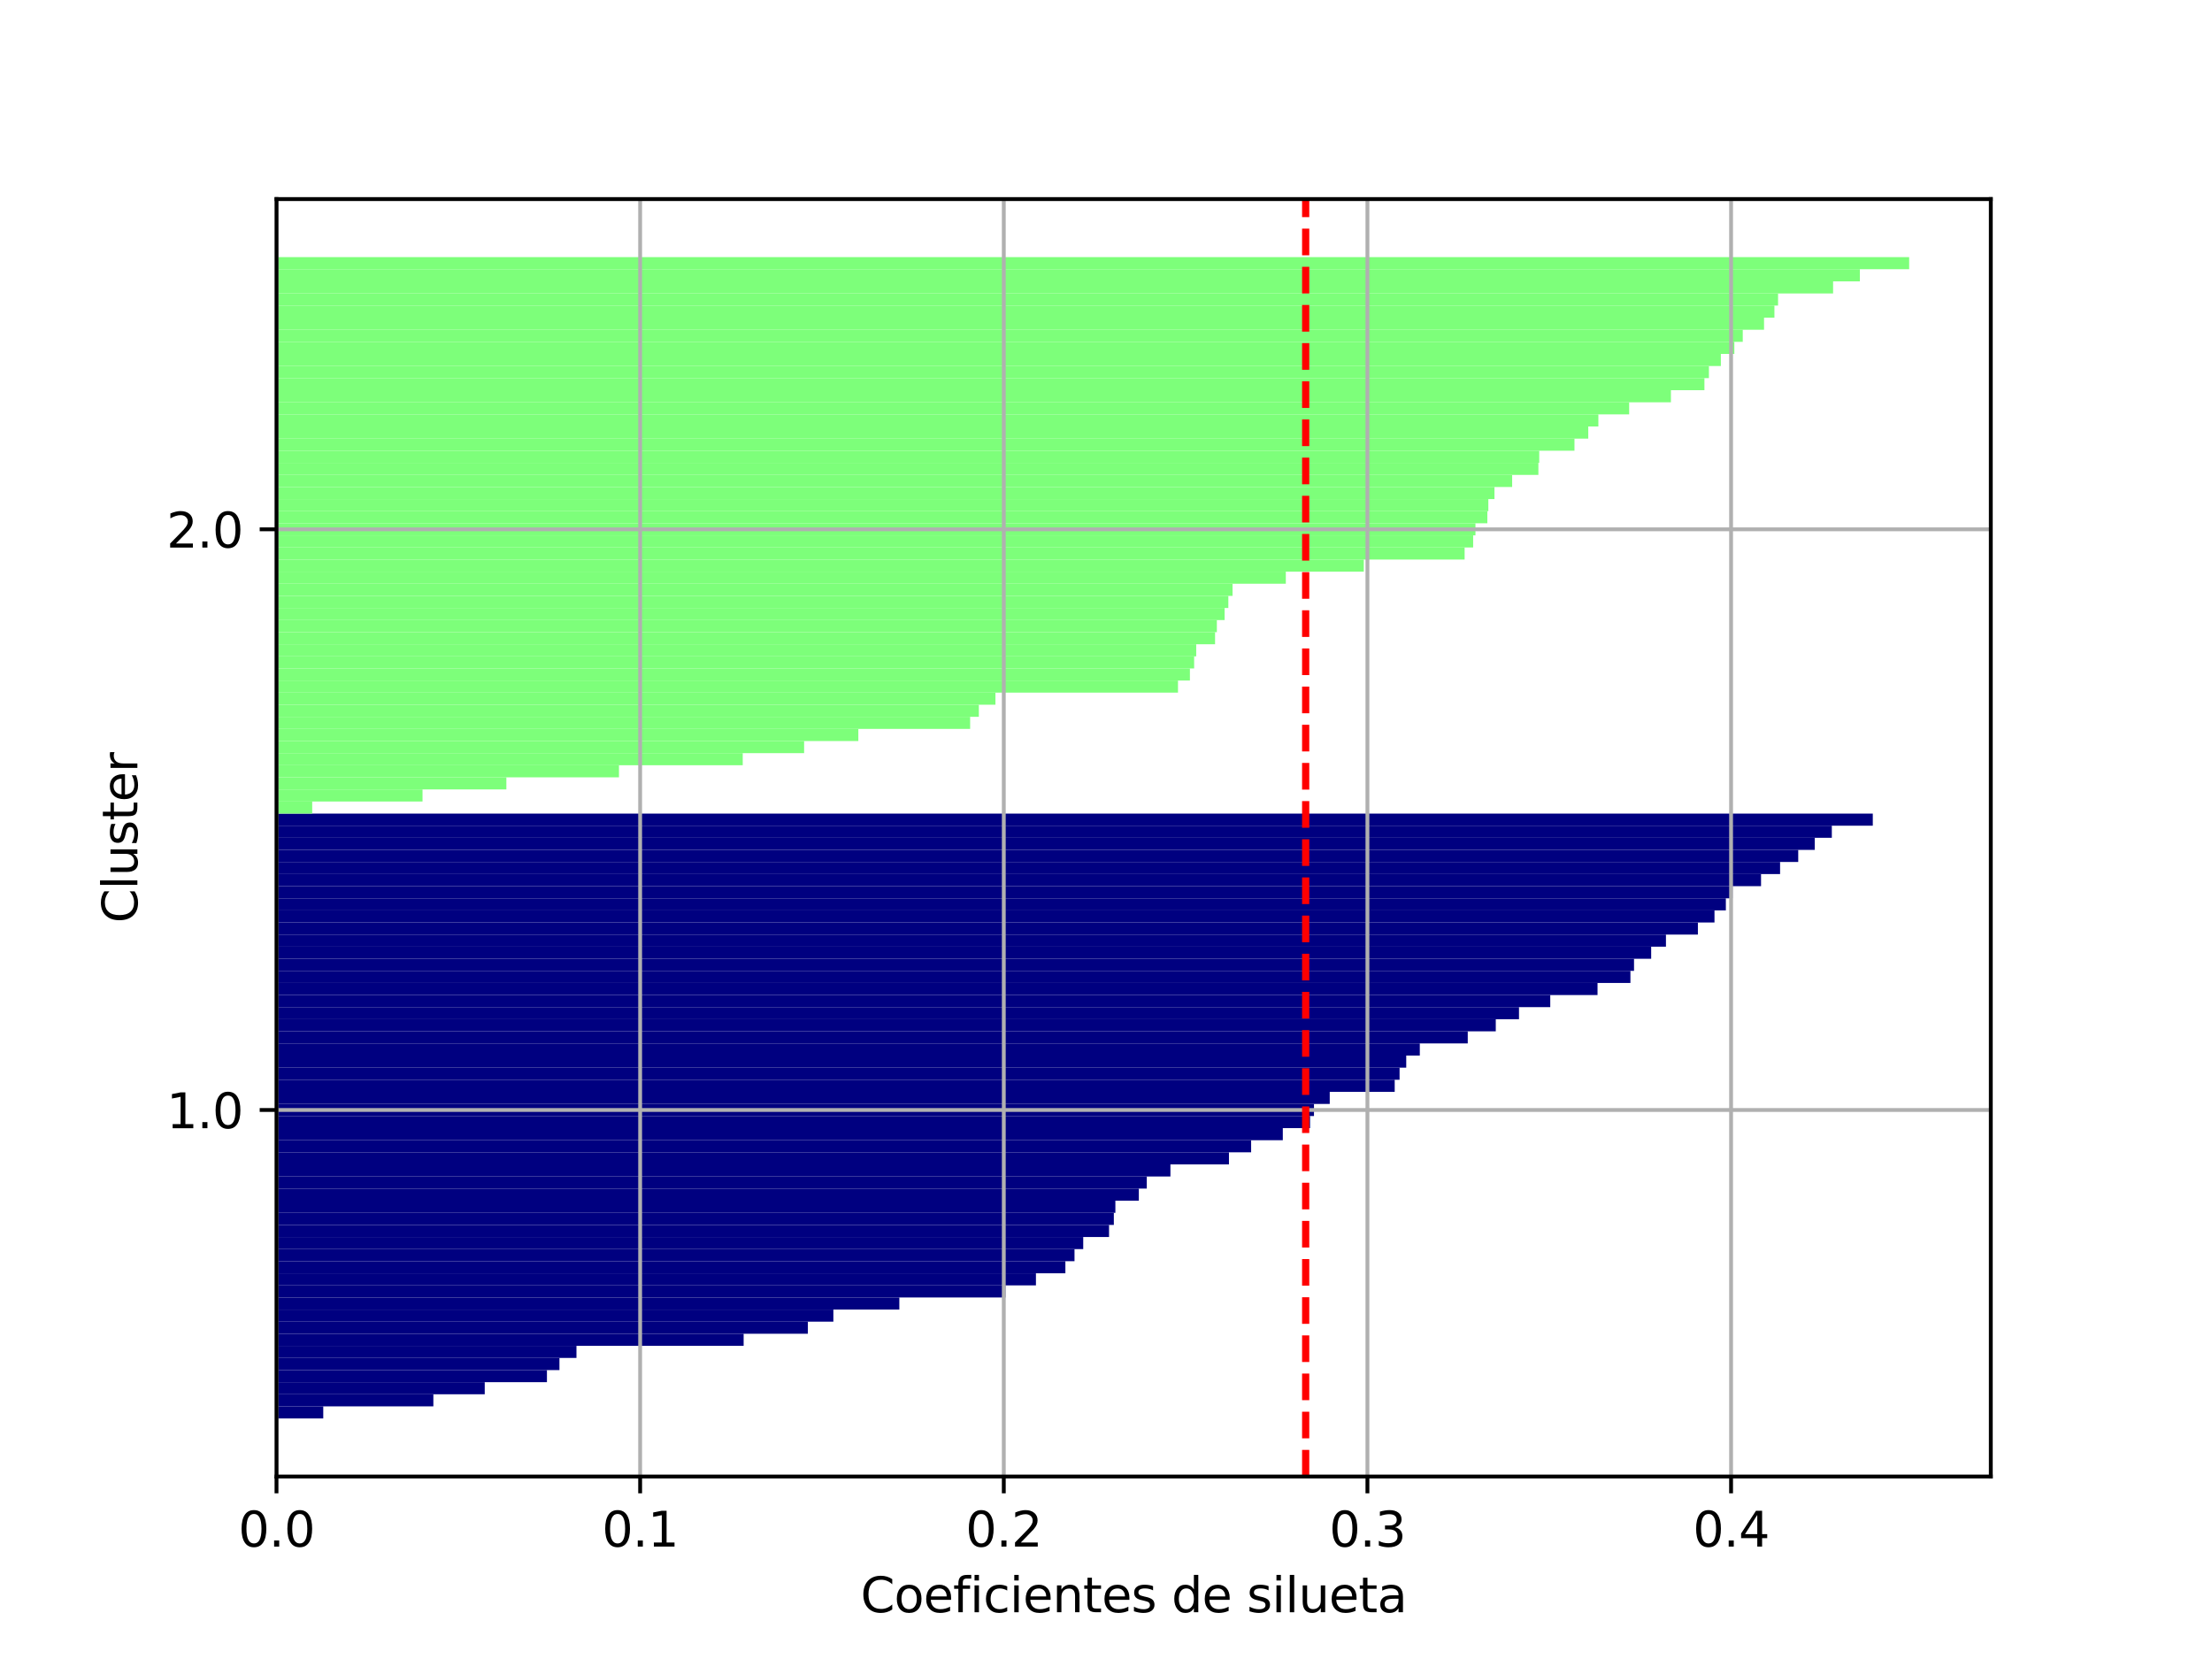 <?xml version="1.0" encoding="utf-8" standalone="no"?>
<!DOCTYPE svg PUBLIC "-//W3C//DTD SVG 1.1//EN"
  "http://www.w3.org/Graphics/SVG/1.1/DTD/svg11.dtd">
<svg height="345.6pt" version="1.1" viewBox="0 0 460.8 345.6" width="460.8pt" xmlns="http://www.w3.org/2000/svg" xmlns:xlink="http://www.w3.org/1999/xlink">
 <defs>
  <style type="text/css">*{stroke-linecap:butt;stroke-linejoin:round;}</style>
 </defs>
 <g id="figure_1">
  <g id="patch_1">
   <path d="M 0 345.6 
L 460.8 345.6 
L 460.8 0 
L 0 0 
z
" style="fill:#ffffff;"/>
  </g>
  <g id="axes_1">
   <g id="patch_2">
    <path d="M 57.6 307.584 
L 414.72 307.584 
L 414.72 41.472 
L 57.6 41.472 
z
" style="fill:#ffffff;"/>
   </g>
   <g id="patch_3">
    <path clip-path="url(#p3f0194f021)" d="M 57.6 295.488 
L 67.34 295.488 
L 67.34 292.968 
L 57.6 292.968 
z
" style="fill:#000080;"/>
   </g>
   <g id="patch_4">
    <path clip-path="url(#p3f0194f021)" d="M 57.6 292.968 
L 90.277 292.968 
L 90.277 290.448 
L 57.6 290.448 
z
" style="fill:#000080;"/>
   </g>
   <g id="patch_5">
    <path clip-path="url(#p3f0194f021)" d="M 57.6 290.448 
L 100.979 290.448 
L 100.979 287.928 
L 57.6 287.928 
z
" style="fill:#000080;"/>
   </g>
   <g id="patch_6">
    <path clip-path="url(#p3f0194f021)" d="M 57.6 287.928 
L 113.937 287.928 
L 113.937 285.408 
L 57.6 285.408 
z
" style="fill:#000080;"/>
   </g>
   <g id="patch_7">
    <path clip-path="url(#p3f0194f021)" d="M 57.6 285.408 
L 116.543 285.408 
L 116.543 282.888 
L 57.6 282.888 
z
" style="fill:#000080;"/>
   </g>
   <g id="patch_8">
    <path clip-path="url(#p3f0194f021)" d="M 57.6 282.888 
L 120.087 282.888 
L 120.087 280.368 
L 57.6 280.368 
z
" style="fill:#000080;"/>
   </g>
   <g id="patch_9">
    <path clip-path="url(#p3f0194f021)" d="M 57.6 280.368 
L 154.913 280.368 
L 154.913 277.848 
L 57.6 277.848 
z
" style="fill:#000080;"/>
   </g>
   <g id="patch_10">
    <path clip-path="url(#p3f0194f021)" d="M 57.6 277.848 
L 168.291 277.848 
L 168.291 275.328 
L 57.6 275.328 
z
" style="fill:#000080;"/>
   </g>
   <g id="patch_11">
    <path clip-path="url(#p3f0194f021)" d="M 57.6 275.328 
L 173.606 275.328 
L 173.606 272.808 
L 57.6 272.808 
z
" style="fill:#000080;"/>
   </g>
   <g id="patch_12">
    <path clip-path="url(#p3f0194f021)" d="M 57.6 272.808 
L 187.348 272.808 
L 187.348 270.288 
L 57.6 270.288 
z
" style="fill:#000080;"/>
   </g>
   <g id="patch_13">
    <path clip-path="url(#p3f0194f021)" d="M 57.6 270.288 
L 209.448 270.288 
L 209.448 267.768 
L 57.6 267.768 
z
" style="fill:#000080;"/>
   </g>
   <g id="patch_14">
    <path clip-path="url(#p3f0194f021)" d="M 57.6 267.768 
L 215.805 267.768 
L 215.805 265.248 
L 57.6 265.248 
z
" style="fill:#000080;"/>
   </g>
   <g id="patch_15">
    <path clip-path="url(#p3f0194f021)" d="M 57.6 265.248 
L 221.939 265.248 
L 221.939 262.728 
L 57.6 262.728 
z
" style="fill:#000080;"/>
   </g>
   <g id="patch_16">
    <path clip-path="url(#p3f0194f021)" d="M 57.6 262.728 
L 223.84 262.728 
L 223.84 260.208 
L 57.6 260.208 
z
" style="fill:#000080;"/>
   </g>
   <g id="patch_17">
    <path clip-path="url(#p3f0194f021)" d="M 57.6 260.208 
L 225.656 260.208 
L 225.656 257.688 
L 57.6 257.688 
z
" style="fill:#000080;"/>
   </g>
   <g id="patch_18">
    <path clip-path="url(#p3f0194f021)" d="M 57.6 257.688 
L 231.035 257.688 
L 231.035 255.168 
L 57.6 255.168 
z
" style="fill:#000080;"/>
   </g>
   <g id="patch_19">
    <path clip-path="url(#p3f0194f021)" d="M 57.6 255.168 
L 232.033 255.168 
L 232.033 252.648 
L 57.6 252.648 
z
" style="fill:#000080;"/>
   </g>
   <g id="patch_20">
    <path clip-path="url(#p3f0194f021)" d="M 57.6 252.648 
L 232.353 252.648 
L 232.353 250.128 
L 57.6 250.128 
z
" style="fill:#000080;"/>
   </g>
   <g id="patch_21">
    <path clip-path="url(#p3f0194f021)" d="M 57.6 250.128 
L 237.241 250.128 
L 237.241 247.608 
L 57.6 247.608 
z
" style="fill:#000080;"/>
   </g>
   <g id="patch_22">
    <path clip-path="url(#p3f0194f021)" d="M 57.6 247.608 
L 238.897 247.608 
L 238.897 245.088 
L 57.6 245.088 
z
" style="fill:#000080;"/>
   </g>
   <g id="patch_23">
    <path clip-path="url(#p3f0194f021)" d="M 57.6 245.088 
L 243.821 245.088 
L 243.821 242.568 
L 57.6 242.568 
z
" style="fill:#000080;"/>
   </g>
   <g id="patch_24">
    <path clip-path="url(#p3f0194f021)" d="M 57.6 242.568 
L 256.015 242.568 
L 256.015 240.048 
L 57.6 240.048 
z
" style="fill:#000080;"/>
   </g>
   <g id="patch_25">
    <path clip-path="url(#p3f0194f021)" d="M 57.6 240.048 
L 260.634 240.048 
L 260.634 237.528 
L 57.6 237.528 
z
" style="fill:#000080;"/>
   </g>
   <g id="patch_26">
    <path clip-path="url(#p3f0194f021)" d="M 57.6 237.528 
L 267.233 237.528 
L 267.233 235.008 
L 57.6 235.008 
z
" style="fill:#000080;"/>
   </g>
   <g id="patch_27">
    <path clip-path="url(#p3f0194f021)" d="M 57.6 235.008 
L 272.909 235.008 
L 272.909 232.488 
L 57.6 232.488 
z
" style="fill:#000080;"/>
   </g>
   <g id="patch_28">
    <path clip-path="url(#p3f0194f021)" d="M 57.6 232.488 
L 273.726 232.488 
L 273.726 229.968 
L 57.6 229.968 
z
" style="fill:#000080;"/>
   </g>
   <g id="patch_29">
    <path clip-path="url(#p3f0194f021)" d="M 57.6 229.968 
L 277.009 229.968 
L 277.009 227.448 
L 57.6 227.448 
z
" style="fill:#000080;"/>
   </g>
   <g id="patch_30">
    <path clip-path="url(#p3f0194f021)" d="M 57.6 227.448 
L 290.542 227.448 
L 290.542 224.928 
L 57.6 224.928 
z
" style="fill:#000080;"/>
   </g>
   <g id="patch_31">
    <path clip-path="url(#p3f0194f021)" d="M 57.6 224.928 
L 291.557 224.928 
L 291.557 222.408 
L 57.6 222.408 
z
" style="fill:#000080;"/>
   </g>
   <g id="patch_32">
    <path clip-path="url(#p3f0194f021)" d="M 57.6 222.408 
L 292.944 222.408 
L 292.944 219.888 
L 57.6 219.888 
z
" style="fill:#000080;"/>
   </g>
   <g id="patch_33">
    <path clip-path="url(#p3f0194f021)" d="M 57.6 219.888 
L 295.772 219.888 
L 295.772 217.368 
L 57.6 217.368 
z
" style="fill:#000080;"/>
   </g>
   <g id="patch_34">
    <path clip-path="url(#p3f0194f021)" d="M 57.6 217.368 
L 305.759 217.368 
L 305.759 214.848 
L 57.6 214.848 
z
" style="fill:#000080;"/>
   </g>
   <g id="patch_35">
    <path clip-path="url(#p3f0194f021)" d="M 57.6 214.848 
L 311.598 214.848 
L 311.598 212.328 
L 57.6 212.328 
z
" style="fill:#000080;"/>
   </g>
   <g id="patch_36">
    <path clip-path="url(#p3f0194f021)" d="M 57.6 212.328 
L 316.435 212.328 
L 316.435 209.808 
L 57.6 209.808 
z
" style="fill:#000080;"/>
   </g>
   <g id="patch_37">
    <path clip-path="url(#p3f0194f021)" d="M 57.6 209.808 
L 322.949 209.808 
L 322.949 207.288 
L 57.6 207.288 
z
" style="fill:#000080;"/>
   </g>
   <g id="patch_38">
    <path clip-path="url(#p3f0194f021)" d="M 57.6 207.288 
L 332.795 207.288 
L 332.795 204.768 
L 57.6 204.768 
z
" style="fill:#000080;"/>
   </g>
   <g id="patch_39">
    <path clip-path="url(#p3f0194f021)" d="M 57.6 204.768 
L 339.648 204.768 
L 339.648 202.248 
L 57.6 202.248 
z
" style="fill:#000080;"/>
   </g>
   <g id="patch_40">
    <path clip-path="url(#p3f0194f021)" d="M 57.6 202.248 
L 340.398 202.248 
L 340.398 199.728 
L 57.6 199.728 
z
" style="fill:#000080;"/>
   </g>
   <g id="patch_41">
    <path clip-path="url(#p3f0194f021)" d="M 57.6 199.728 
L 343.97 199.728 
L 343.97 197.208 
L 57.6 197.208 
z
" style="fill:#000080;"/>
   </g>
   <g id="patch_42">
    <path clip-path="url(#p3f0194f021)" d="M 57.6 197.208 
L 347.048 197.208 
L 347.048 194.688 
L 57.6 194.688 
z
" style="fill:#000080;"/>
   </g>
   <g id="patch_43">
    <path clip-path="url(#p3f0194f021)" d="M 57.6 194.688 
L 353.703 194.688 
L 353.703 192.168 
L 57.6 192.168 
z
" style="fill:#000080;"/>
   </g>
   <g id="patch_44">
    <path clip-path="url(#p3f0194f021)" d="M 57.6 192.168 
L 357.16 192.168 
L 357.16 189.648 
L 57.6 189.648 
z
" style="fill:#000080;"/>
   </g>
   <g id="patch_45">
    <path clip-path="url(#p3f0194f021)" d="M 57.6 189.648 
L 359.527 189.648 
L 359.527 187.128 
L 57.6 187.128 
z
" style="fill:#000080;"/>
   </g>
   <g id="patch_46">
    <path clip-path="url(#p3f0194f021)" d="M 57.6 187.128 
L 360.922 187.128 
L 360.922 184.608 
L 57.6 184.608 
z
" style="fill:#000080;"/>
   </g>
   <g id="patch_47">
    <path clip-path="url(#p3f0194f021)" d="M 57.6 184.608 
L 366.857 184.608 
L 366.857 182.088 
L 57.6 182.088 
z
" style="fill:#000080;"/>
   </g>
   <g id="patch_48">
    <path clip-path="url(#p3f0194f021)" d="M 57.6 182.088 
L 370.824 182.088 
L 370.824 179.568 
L 57.6 179.568 
z
" style="fill:#000080;"/>
   </g>
   <g id="patch_49">
    <path clip-path="url(#p3f0194f021)" d="M 57.6 179.568 
L 374.604 179.568 
L 374.604 177.048 
L 57.6 177.048 
z
" style="fill:#000080;"/>
   </g>
   <g id="patch_50">
    <path clip-path="url(#p3f0194f021)" d="M 57.6 177.048 
L 378.045 177.048 
L 378.045 174.528 
L 57.6 174.528 
z
" style="fill:#000080;"/>
   </g>
   <g id="patch_51">
    <path clip-path="url(#p3f0194f021)" d="M 57.6 174.528 
L 381.603 174.528 
L 381.603 172.008 
L 57.6 172.008 
z
" style="fill:#000080;"/>
   </g>
   <g id="patch_52">
    <path clip-path="url(#p3f0194f021)" d="M 57.6 172.008 
L 390.138 172.008 
L 390.138 169.488 
L 57.6 169.488 
z
" style="fill:#000080;"/>
   </g>
   <g id="patch_53">
    <path clip-path="url(#p3f0194f021)" d="M 57.6 169.488 
L 65.038 169.488 
L 65.038 166.968 
L 57.6 166.968 
z
" style="fill:#7dff7a;"/>
   </g>
   <g id="patch_54">
    <path clip-path="url(#p3f0194f021)" d="M 57.6 166.968 
L 88.02 166.968 
L 88.02 164.448 
L 57.6 164.448 
z
" style="fill:#7dff7a;"/>
   </g>
   <g id="patch_55">
    <path clip-path="url(#p3f0194f021)" d="M 57.6 164.448 
L 105.486 164.448 
L 105.486 161.928 
L 57.6 161.928 
z
" style="fill:#7dff7a;"/>
   </g>
   <g id="patch_56">
    <path clip-path="url(#p3f0194f021)" d="M 57.6 161.928 
L 128.944 161.928 
L 128.944 159.408 
L 57.6 159.408 
z
" style="fill:#7dff7a;"/>
   </g>
   <g id="patch_57">
    <path clip-path="url(#p3f0194f021)" d="M 57.6 159.408 
L 154.725 159.408 
L 154.725 156.888 
L 57.6 156.888 
z
" style="fill:#7dff7a;"/>
   </g>
   <g id="patch_58">
    <path clip-path="url(#p3f0194f021)" d="M 57.6 156.888 
L 167.512 156.888 
L 167.512 154.368 
L 57.6 154.368 
z
" style="fill:#7dff7a;"/>
   </g>
   <g id="patch_59">
    <path clip-path="url(#p3f0194f021)" d="M 57.6 154.368 
L 178.808 154.368 
L 178.808 151.848 
L 57.6 151.848 
z
" style="fill:#7dff7a;"/>
   </g>
   <g id="patch_60">
    <path clip-path="url(#p3f0194f021)" d="M 57.6 151.848 
L 202.098 151.848 
L 202.098 149.328 
L 57.6 149.328 
z
" style="fill:#7dff7a;"/>
   </g>
   <g id="patch_61">
    <path clip-path="url(#p3f0194f021)" d="M 57.6 149.328 
L 203.911 149.328 
L 203.911 146.808 
L 57.6 146.808 
z
" style="fill:#7dff7a;"/>
   </g>
   <g id="patch_62">
    <path clip-path="url(#p3f0194f021)" d="M 57.6 146.808 
L 207.368 146.808 
L 207.368 144.288 
L 57.6 144.288 
z
" style="fill:#7dff7a;"/>
   </g>
   <g id="patch_63">
    <path clip-path="url(#p3f0194f021)" d="M 57.6 144.288 
L 245.397 144.288 
L 245.397 141.768 
L 57.6 141.768 
z
" style="fill:#7dff7a;"/>
   </g>
   <g id="patch_64">
    <path clip-path="url(#p3f0194f021)" d="M 57.6 141.768 
L 247.88 141.768 
L 247.88 139.248 
L 57.6 139.248 
z
" style="fill:#7dff7a;"/>
   </g>
   <g id="patch_65">
    <path clip-path="url(#p3f0194f021)" d="M 57.6 139.248 
L 248.761 139.248 
L 248.761 136.728 
L 57.6 136.728 
z
" style="fill:#7dff7a;"/>
   </g>
   <g id="patch_66">
    <path clip-path="url(#p3f0194f021)" d="M 57.6 136.728 
L 249.194 136.728 
L 249.194 134.208 
L 57.6 134.208 
z
" style="fill:#7dff7a;"/>
   </g>
   <g id="patch_67">
    <path clip-path="url(#p3f0194f021)" d="M 57.6 134.208 
L 253.12 134.208 
L 253.12 131.688 
L 57.6 131.688 
z
" style="fill:#7dff7a;"/>
   </g>
   <g id="patch_68">
    <path clip-path="url(#p3f0194f021)" d="M 57.6 131.688 
L 253.495 131.688 
L 253.495 129.168 
L 57.6 129.168 
z
" style="fill:#7dff7a;"/>
   </g>
   <g id="patch_69">
    <path clip-path="url(#p3f0194f021)" d="M 57.6 129.168 
L 255.11 129.168 
L 255.11 126.648 
L 57.6 126.648 
z
" style="fill:#7dff7a;"/>
   </g>
   <g id="patch_70">
    <path clip-path="url(#p3f0194f021)" d="M 57.6 126.648 
L 255.885 126.648 
L 255.885 124.128 
L 57.6 124.128 
z
" style="fill:#7dff7a;"/>
   </g>
   <g id="patch_71">
    <path clip-path="url(#p3f0194f021)" d="M 57.6 124.128 
L 256.763 124.128 
L 256.763 121.608 
L 57.6 121.608 
z
" style="fill:#7dff7a;"/>
   </g>
   <g id="patch_72">
    <path clip-path="url(#p3f0194f021)" d="M 57.6 121.608 
L 267.86 121.608 
L 267.86 119.088 
L 57.6 119.088 
z
" style="fill:#7dff7a;"/>
   </g>
   <g id="patch_73">
    <path clip-path="url(#p3f0194f021)" d="M 57.6 119.088 
L 284.106 119.088 
L 284.106 116.568 
L 57.6 116.568 
z
" style="fill:#7dff7a;"/>
   </g>
   <g id="patch_74">
    <path clip-path="url(#p3f0194f021)" d="M 57.6 116.568 
L 305.108 116.568 
L 305.108 114.048 
L 57.6 114.048 
z
" style="fill:#7dff7a;"/>
   </g>
   <g id="patch_75">
    <path clip-path="url(#p3f0194f021)" d="M 57.6 114.048 
L 306.885 114.048 
L 306.885 111.528 
L 57.6 111.528 
z
" style="fill:#7dff7a;"/>
   </g>
   <g id="patch_76">
    <path clip-path="url(#p3f0194f021)" d="M 57.6 111.528 
L 307.364 111.528 
L 307.364 109.008 
L 57.6 109.008 
z
" style="fill:#7dff7a;"/>
   </g>
   <g id="patch_77">
    <path clip-path="url(#p3f0194f021)" d="M 57.6 109.008 
L 309.842 109.008 
L 309.842 106.488 
L 57.6 106.488 
z
" style="fill:#7dff7a;"/>
   </g>
   <g id="patch_78">
    <path clip-path="url(#p3f0194f021)" d="M 57.6 106.488 
L 310.048 106.488 
L 310.048 103.968 
L 57.6 103.968 
z
" style="fill:#7dff7a;"/>
   </g>
   <g id="patch_79">
    <path clip-path="url(#p3f0194f021)" d="M 57.6 103.968 
L 311.323 103.968 
L 311.323 101.448 
L 57.6 101.448 
z
" style="fill:#7dff7a;"/>
   </g>
   <g id="patch_80">
    <path clip-path="url(#p3f0194f021)" d="M 57.6 101.448 
L 315.009 101.448 
L 315.009 98.928 
L 57.6 98.928 
z
" style="fill:#7dff7a;"/>
   </g>
   <g id="patch_81">
    <path clip-path="url(#p3f0194f021)" d="M 57.6 98.928 
L 320.476 98.928 
L 320.476 96.408 
L 57.6 96.408 
z
" style="fill:#7dff7a;"/>
   </g>
   <g id="patch_82">
    <path clip-path="url(#p3f0194f021)" d="M 57.6 96.408 
L 320.652 96.408 
L 320.652 93.888 
L 57.6 93.888 
z
" style="fill:#7dff7a;"/>
   </g>
   <g id="patch_83">
    <path clip-path="url(#p3f0194f021)" d="M 57.6 93.888 
L 327.99 93.888 
L 327.99 91.368 
L 57.6 91.368 
z
" style="fill:#7dff7a;"/>
   </g>
   <g id="patch_84">
    <path clip-path="url(#p3f0194f021)" d="M 57.6 91.368 
L 330.865 91.368 
L 330.865 88.848 
L 57.6 88.848 
z
" style="fill:#7dff7a;"/>
   </g>
   <g id="patch_85">
    <path clip-path="url(#p3f0194f021)" d="M 57.6 88.848 
L 332.969 88.848 
L 332.969 86.328 
L 57.6 86.328 
z
" style="fill:#7dff7a;"/>
   </g>
   <g id="patch_86">
    <path clip-path="url(#p3f0194f021)" d="M 57.6 86.328 
L 339.386 86.328 
L 339.386 83.808 
L 57.6 83.808 
z
" style="fill:#7dff7a;"/>
   </g>
   <g id="patch_87">
    <path clip-path="url(#p3f0194f021)" d="M 57.6 83.808 
L 348.083 83.808 
L 348.083 81.288 
L 57.6 81.288 
z
" style="fill:#7dff7a;"/>
   </g>
   <g id="patch_88">
    <path clip-path="url(#p3f0194f021)" d="M 57.6 81.288 
L 355.062 81.288 
L 355.062 78.768 
L 57.6 78.768 
z
" style="fill:#7dff7a;"/>
   </g>
   <g id="patch_89">
    <path clip-path="url(#p3f0194f021)" d="M 57.6 78.768 
L 356 78.768 
L 356 76.248 
L 57.6 76.248 
z
" style="fill:#7dff7a;"/>
   </g>
   <g id="patch_90">
    <path clip-path="url(#p3f0194f021)" d="M 57.6 76.248 
L 358.487 76.248 
L 358.487 73.728 
L 57.6 73.728 
z
" style="fill:#7dff7a;"/>
   </g>
   <g id="patch_91">
    <path clip-path="url(#p3f0194f021)" d="M 57.6 73.728 
L 361.293 73.728 
L 361.293 71.208 
L 57.6 71.208 
z
" style="fill:#7dff7a;"/>
   </g>
   <g id="patch_92">
    <path clip-path="url(#p3f0194f021)" d="M 57.6 71.208 
L 363.048 71.208 
L 363.048 68.688 
L 57.6 68.688 
z
" style="fill:#7dff7a;"/>
   </g>
   <g id="patch_93">
    <path clip-path="url(#p3f0194f021)" d="M 57.6 68.688 
L 367.482 68.688 
L 367.482 66.168 
L 57.6 66.168 
z
" style="fill:#7dff7a;"/>
   </g>
   <g id="patch_94">
    <path clip-path="url(#p3f0194f021)" d="M 57.6 66.168 
L 369.643 66.168 
L 369.643 63.648 
L 57.6 63.648 
z
" style="fill:#7dff7a;"/>
   </g>
   <g id="patch_95">
    <path clip-path="url(#p3f0194f021)" d="M 57.6 63.648 
L 370.402 63.648 
L 370.402 61.128 
L 57.6 61.128 
z
" style="fill:#7dff7a;"/>
   </g>
   <g id="patch_96">
    <path clip-path="url(#p3f0194f021)" d="M 57.6 61.128 
L 381.867 61.128 
L 381.867 58.608 
L 57.6 58.608 
z
" style="fill:#7dff7a;"/>
   </g>
   <g id="patch_97">
    <path clip-path="url(#p3f0194f021)" d="M 57.6 58.608 
L 387.447 58.608 
L 387.447 56.088 
L 57.6 56.088 
z
" style="fill:#7dff7a;"/>
   </g>
   <g id="patch_98">
    <path clip-path="url(#p3f0194f021)" d="M 57.6 56.088 
L 397.714 56.088 
L 397.714 53.568 
L 57.6 53.568 
z
" style="fill:#7dff7a;"/>
   </g>
   <g id="matplotlib.axis_1">
    <g id="xtick_1">
     <g id="line2d_1">
      <path clip-path="url(#p3f0194f021)" d="M 57.6 307.584 
L 57.6 41.472 
" style="fill:none;stroke:#b0b0b0;stroke-linecap:square;stroke-width:0.8;"/>
     </g>
     <g id="line2d_2">
      <defs>
       <path d="M 0 0 
L 0 3.5 
" id="m0e4649204e" style="stroke:#000000;stroke-width:0.8;"/>
      </defs>
      <g>
       <use style="stroke:#000000;stroke-width:0.8;" x="57.6" xlink:href="#m0e4649204e" y="307.584"/>
      </g>
     </g>
     <g id="text_1">
      <!-- 0.0 -->
      <g transform="translate(49.648 322.182)scale(0.1 -0.1)">
       <defs>
        <path d="M 2034 4250 
Q 1547 4250 1301 3770 
Q 1056 3291 1056 2328 
Q 1056 1369 1301 889 
Q 1547 409 2034 409 
Q 2525 409 2770 889 
Q 3016 1369 3016 2328 
Q 3016 3291 2770 3770 
Q 2525 4250 2034 4250 
z
M 2034 4750 
Q 2819 4750 3233 4129 
Q 3647 3509 3647 2328 
Q 3647 1150 3233 529 
Q 2819 -91 2034 -91 
Q 1250 -91 836 529 
Q 422 1150 422 2328 
Q 422 3509 836 4129 
Q 1250 4750 2034 4750 
z
" id="DejaVuSans-30" transform="scale(0.016)"/>
        <path d="M 684 794 
L 1344 794 
L 1344 0 
L 684 0 
L 684 794 
z
" id="DejaVuSans-2e" transform="scale(0.016)"/>
       </defs>
       <use xlink:href="#DejaVuSans-30"/>
       <use x="63.623" xlink:href="#DejaVuSans-2e"/>
       <use x="95.41" xlink:href="#DejaVuSans-30"/>
      </g>
     </g>
    </g>
    <g id="xtick_2">
     <g id="line2d_3">
      <path clip-path="url(#p3f0194f021)" d="M 133.353 307.584 
L 133.353 41.472 
" style="fill:none;stroke:#b0b0b0;stroke-linecap:square;stroke-width:0.8;"/>
     </g>
     <g id="line2d_4">
      <g>
       <use style="stroke:#000000;stroke-width:0.8;" x="133.353" xlink:href="#m0e4649204e" y="307.584"/>
      </g>
     </g>
     <g id="text_2">
      <!-- 0.1 -->
      <g transform="translate(125.402 322.182)scale(0.1 -0.1)">
       <defs>
        <path d="M 794 531 
L 1825 531 
L 1825 4091 
L 703 3866 
L 703 4441 
L 1819 4666 
L 2450 4666 
L 2450 531 
L 3481 531 
L 3481 0 
L 794 0 
L 794 531 
z
" id="DejaVuSans-31" transform="scale(0.016)"/>
       </defs>
       <use xlink:href="#DejaVuSans-30"/>
       <use x="63.623" xlink:href="#DejaVuSans-2e"/>
       <use x="95.41" xlink:href="#DejaVuSans-31"/>
      </g>
     </g>
    </g>
    <g id="xtick_3">
     <g id="line2d_5">
      <path clip-path="url(#p3f0194f021)" d="M 209.107 307.584 
L 209.107 41.472 
" style="fill:none;stroke:#b0b0b0;stroke-linecap:square;stroke-width:0.8;"/>
     </g>
     <g id="line2d_6">
      <g>
       <use style="stroke:#000000;stroke-width:0.8;" x="209.107" xlink:href="#m0e4649204e" y="307.584"/>
      </g>
     </g>
     <g id="text_3">
      <!-- 0.2 -->
      <g transform="translate(201.155 322.182)scale(0.1 -0.1)">
       <defs>
        <path d="M 1228 531 
L 3431 531 
L 3431 0 
L 469 0 
L 469 531 
Q 828 903 1448 1529 
Q 2069 2156 2228 2338 
Q 2531 2678 2651 2914 
Q 2772 3150 2772 3378 
Q 2772 3750 2511 3984 
Q 2250 4219 1831 4219 
Q 1534 4219 1204 4116 
Q 875 4013 500 3803 
L 500 4441 
Q 881 4594 1212 4672 
Q 1544 4750 1819 4750 
Q 2544 4750 2975 4387 
Q 3406 4025 3406 3419 
Q 3406 3131 3298 2873 
Q 3191 2616 2906 2266 
Q 2828 2175 2409 1742 
Q 1991 1309 1228 531 
z
" id="DejaVuSans-32" transform="scale(0.016)"/>
       </defs>
       <use xlink:href="#DejaVuSans-30"/>
       <use x="63.623" xlink:href="#DejaVuSans-2e"/>
       <use x="95.41" xlink:href="#DejaVuSans-32"/>
      </g>
     </g>
    </g>
    <g id="xtick_4">
     <g id="line2d_7">
      <path clip-path="url(#p3f0194f021)" d="M 284.86 307.584 
L 284.86 41.472 
" style="fill:none;stroke:#b0b0b0;stroke-linecap:square;stroke-width:0.8;"/>
     </g>
     <g id="line2d_8">
      <g>
       <use style="stroke:#000000;stroke-width:0.8;" x="284.86" xlink:href="#m0e4649204e" y="307.584"/>
      </g>
     </g>
     <g id="text_4">
      <!-- 0.3 -->
      <g transform="translate(276.909 322.182)scale(0.1 -0.1)">
       <defs>
        <path d="M 2597 2516 
Q 3050 2419 3304 2112 
Q 3559 1806 3559 1356 
Q 3559 666 3084 287 
Q 2609 -91 1734 -91 
Q 1441 -91 1130 -33 
Q 819 25 488 141 
L 488 750 
Q 750 597 1062 519 
Q 1375 441 1716 441 
Q 2309 441 2620 675 
Q 2931 909 2931 1356 
Q 2931 1769 2642 2001 
Q 2353 2234 1838 2234 
L 1294 2234 
L 1294 2753 
L 1863 2753 
Q 2328 2753 2575 2939 
Q 2822 3125 2822 3475 
Q 2822 3834 2567 4026 
Q 2313 4219 1838 4219 
Q 1578 4219 1281 4162 
Q 984 4106 628 3988 
L 628 4550 
Q 988 4650 1302 4700 
Q 1616 4750 1894 4750 
Q 2613 4750 3031 4423 
Q 3450 4097 3450 3541 
Q 3450 3153 3228 2886 
Q 3006 2619 2597 2516 
z
" id="DejaVuSans-33" transform="scale(0.016)"/>
       </defs>
       <use xlink:href="#DejaVuSans-30"/>
       <use x="63.623" xlink:href="#DejaVuSans-2e"/>
       <use x="95.41" xlink:href="#DejaVuSans-33"/>
      </g>
     </g>
    </g>
    <g id="xtick_5">
     <g id="line2d_9">
      <path clip-path="url(#p3f0194f021)" d="M 360.614 307.584 
L 360.614 41.472 
" style="fill:none;stroke:#b0b0b0;stroke-linecap:square;stroke-width:0.8;"/>
     </g>
     <g id="line2d_10">
      <g>
       <use style="stroke:#000000;stroke-width:0.8;" x="360.614" xlink:href="#m0e4649204e" y="307.584"/>
      </g>
     </g>
     <g id="text_5">
      <!-- 0.4 -->
      <g transform="translate(352.662 322.182)scale(0.1 -0.1)">
       <defs>
        <path d="M 2419 4116 
L 825 1625 
L 2419 1625 
L 2419 4116 
z
M 2253 4666 
L 3047 4666 
L 3047 1625 
L 3713 1625 
L 3713 1100 
L 3047 1100 
L 3047 0 
L 2419 0 
L 2419 1100 
L 313 1100 
L 313 1709 
L 2253 4666 
z
" id="DejaVuSans-34" transform="scale(0.016)"/>
       </defs>
       <use xlink:href="#DejaVuSans-30"/>
       <use x="63.623" xlink:href="#DejaVuSans-2e"/>
       <use x="95.41" xlink:href="#DejaVuSans-34"/>
      </g>
     </g>
    </g>
    <g id="text_6">
     <!-- Coeficientes de silueta -->
     <g transform="translate(179.277 335.861)scale(0.1 -0.1)">
      <defs>
       <path d="M 4122 4306 
L 4122 3641 
Q 3803 3938 3442 4084 
Q 3081 4231 2675 4231 
Q 1875 4231 1450 3742 
Q 1025 3253 1025 2328 
Q 1025 1406 1450 917 
Q 1875 428 2675 428 
Q 3081 428 3442 575 
Q 3803 722 4122 1019 
L 4122 359 
Q 3791 134 3420 21 
Q 3050 -91 2638 -91 
Q 1578 -91 968 557 
Q 359 1206 359 2328 
Q 359 3453 968 4101 
Q 1578 4750 2638 4750 
Q 3056 4750 3426 4639 
Q 3797 4528 4122 4306 
z
" id="DejaVuSans-43" transform="scale(0.016)"/>
       <path d="M 1959 3097 
Q 1497 3097 1228 2736 
Q 959 2375 959 1747 
Q 959 1119 1226 758 
Q 1494 397 1959 397 
Q 2419 397 2687 759 
Q 2956 1122 2956 1747 
Q 2956 2369 2687 2733 
Q 2419 3097 1959 3097 
z
M 1959 3584 
Q 2709 3584 3137 3096 
Q 3566 2609 3566 1747 
Q 3566 888 3137 398 
Q 2709 -91 1959 -91 
Q 1206 -91 779 398 
Q 353 888 353 1747 
Q 353 2609 779 3096 
Q 1206 3584 1959 3584 
z
" id="DejaVuSans-6f" transform="scale(0.016)"/>
       <path d="M 3597 1894 
L 3597 1613 
L 953 1613 
Q 991 1019 1311 708 
Q 1631 397 2203 397 
Q 2534 397 2845 478 
Q 3156 559 3463 722 
L 3463 178 
Q 3153 47 2828 -22 
Q 2503 -91 2169 -91 
Q 1331 -91 842 396 
Q 353 884 353 1716 
Q 353 2575 817 3079 
Q 1281 3584 2069 3584 
Q 2775 3584 3186 3129 
Q 3597 2675 3597 1894 
z
M 3022 2063 
Q 3016 2534 2758 2815 
Q 2500 3097 2075 3097 
Q 1594 3097 1305 2825 
Q 1016 2553 972 2059 
L 3022 2063 
z
" id="DejaVuSans-65" transform="scale(0.016)"/>
       <path d="M 2375 4863 
L 2375 4384 
L 1825 4384 
Q 1516 4384 1395 4259 
Q 1275 4134 1275 3809 
L 1275 3500 
L 2222 3500 
L 2222 3053 
L 1275 3053 
L 1275 0 
L 697 0 
L 697 3053 
L 147 3053 
L 147 3500 
L 697 3500 
L 697 3744 
Q 697 4328 969 4595 
Q 1241 4863 1831 4863 
L 2375 4863 
z
" id="DejaVuSans-66" transform="scale(0.016)"/>
       <path d="M 603 3500 
L 1178 3500 
L 1178 0 
L 603 0 
L 603 3500 
z
M 603 4863 
L 1178 4863 
L 1178 4134 
L 603 4134 
L 603 4863 
z
" id="DejaVuSans-69" transform="scale(0.016)"/>
       <path d="M 3122 3366 
L 3122 2828 
Q 2878 2963 2633 3030 
Q 2388 3097 2138 3097 
Q 1578 3097 1268 2742 
Q 959 2388 959 1747 
Q 959 1106 1268 751 
Q 1578 397 2138 397 
Q 2388 397 2633 464 
Q 2878 531 3122 666 
L 3122 134 
Q 2881 22 2623 -34 
Q 2366 -91 2075 -91 
Q 1284 -91 818 406 
Q 353 903 353 1747 
Q 353 2603 823 3093 
Q 1294 3584 2113 3584 
Q 2378 3584 2631 3529 
Q 2884 3475 3122 3366 
z
" id="DejaVuSans-63" transform="scale(0.016)"/>
       <path d="M 3513 2113 
L 3513 0 
L 2938 0 
L 2938 2094 
Q 2938 2591 2744 2837 
Q 2550 3084 2163 3084 
Q 1697 3084 1428 2787 
Q 1159 2491 1159 1978 
L 1159 0 
L 581 0 
L 581 3500 
L 1159 3500 
L 1159 2956 
Q 1366 3272 1645 3428 
Q 1925 3584 2291 3584 
Q 2894 3584 3203 3211 
Q 3513 2838 3513 2113 
z
" id="DejaVuSans-6e" transform="scale(0.016)"/>
       <path d="M 1172 4494 
L 1172 3500 
L 2356 3500 
L 2356 3053 
L 1172 3053 
L 1172 1153 
Q 1172 725 1289 603 
Q 1406 481 1766 481 
L 2356 481 
L 2356 0 
L 1766 0 
Q 1100 0 847 248 
Q 594 497 594 1153 
L 594 3053 
L 172 3053 
L 172 3500 
L 594 3500 
L 594 4494 
L 1172 4494 
z
" id="DejaVuSans-74" transform="scale(0.016)"/>
       <path d="M 2834 3397 
L 2834 2853 
Q 2591 2978 2328 3040 
Q 2066 3103 1784 3103 
Q 1356 3103 1142 2972 
Q 928 2841 928 2578 
Q 928 2378 1081 2264 
Q 1234 2150 1697 2047 
L 1894 2003 
Q 2506 1872 2764 1633 
Q 3022 1394 3022 966 
Q 3022 478 2636 193 
Q 2250 -91 1575 -91 
Q 1294 -91 989 -36 
Q 684 19 347 128 
L 347 722 
Q 666 556 975 473 
Q 1284 391 1588 391 
Q 1994 391 2212 530 
Q 2431 669 2431 922 
Q 2431 1156 2273 1281 
Q 2116 1406 1581 1522 
L 1381 1569 
Q 847 1681 609 1914 
Q 372 2147 372 2553 
Q 372 3047 722 3315 
Q 1072 3584 1716 3584 
Q 2034 3584 2315 3537 
Q 2597 3491 2834 3397 
z
" id="DejaVuSans-73" transform="scale(0.016)"/>
       <path id="DejaVuSans-20" transform="scale(0.016)"/>
       <path d="M 2906 2969 
L 2906 4863 
L 3481 4863 
L 3481 0 
L 2906 0 
L 2906 525 
Q 2725 213 2448 61 
Q 2172 -91 1784 -91 
Q 1150 -91 751 415 
Q 353 922 353 1747 
Q 353 2572 751 3078 
Q 1150 3584 1784 3584 
Q 2172 3584 2448 3432 
Q 2725 3281 2906 2969 
z
M 947 1747 
Q 947 1113 1208 752 
Q 1469 391 1925 391 
Q 2381 391 2643 752 
Q 2906 1113 2906 1747 
Q 2906 2381 2643 2742 
Q 2381 3103 1925 3103 
Q 1469 3103 1208 2742 
Q 947 2381 947 1747 
z
" id="DejaVuSans-64" transform="scale(0.016)"/>
       <path d="M 603 4863 
L 1178 4863 
L 1178 0 
L 603 0 
L 603 4863 
z
" id="DejaVuSans-6c" transform="scale(0.016)"/>
       <path d="M 544 1381 
L 544 3500 
L 1119 3500 
L 1119 1403 
Q 1119 906 1312 657 
Q 1506 409 1894 409 
Q 2359 409 2629 706 
Q 2900 1003 2900 1516 
L 2900 3500 
L 3475 3500 
L 3475 0 
L 2900 0 
L 2900 538 
Q 2691 219 2414 64 
Q 2138 -91 1772 -91 
Q 1169 -91 856 284 
Q 544 659 544 1381 
z
M 1991 3584 
L 1991 3584 
z
" id="DejaVuSans-75" transform="scale(0.016)"/>
       <path d="M 2194 1759 
Q 1497 1759 1228 1600 
Q 959 1441 959 1056 
Q 959 750 1161 570 
Q 1363 391 1709 391 
Q 2188 391 2477 730 
Q 2766 1069 2766 1631 
L 2766 1759 
L 2194 1759 
z
M 3341 1997 
L 3341 0 
L 2766 0 
L 2766 531 
Q 2569 213 2275 61 
Q 1981 -91 1556 -91 
Q 1019 -91 701 211 
Q 384 513 384 1019 
Q 384 1609 779 1909 
Q 1175 2209 1959 2209 
L 2766 2209 
L 2766 2266 
Q 2766 2663 2505 2880 
Q 2244 3097 1772 3097 
Q 1472 3097 1187 3025 
Q 903 2953 641 2809 
L 641 3341 
Q 956 3463 1253 3523 
Q 1550 3584 1831 3584 
Q 2591 3584 2966 3190 
Q 3341 2797 3341 1997 
z
" id="DejaVuSans-61" transform="scale(0.016)"/>
      </defs>
      <use xlink:href="#DejaVuSans-43"/>
      <use x="69.824" xlink:href="#DejaVuSans-6f"/>
      <use x="131.006" xlink:href="#DejaVuSans-65"/>
      <use x="192.529" xlink:href="#DejaVuSans-66"/>
      <use x="227.734" xlink:href="#DejaVuSans-69"/>
      <use x="255.518" xlink:href="#DejaVuSans-63"/>
      <use x="310.498" xlink:href="#DejaVuSans-69"/>
      <use x="338.281" xlink:href="#DejaVuSans-65"/>
      <use x="399.805" xlink:href="#DejaVuSans-6e"/>
      <use x="463.184" xlink:href="#DejaVuSans-74"/>
      <use x="502.393" xlink:href="#DejaVuSans-65"/>
      <use x="563.916" xlink:href="#DejaVuSans-73"/>
      <use x="616.016" xlink:href="#DejaVuSans-20"/>
      <use x="647.803" xlink:href="#DejaVuSans-64"/>
      <use x="711.279" xlink:href="#DejaVuSans-65"/>
      <use x="772.803" xlink:href="#DejaVuSans-20"/>
      <use x="804.59" xlink:href="#DejaVuSans-73"/>
      <use x="856.689" xlink:href="#DejaVuSans-69"/>
      <use x="884.473" xlink:href="#DejaVuSans-6c"/>
      <use x="912.256" xlink:href="#DejaVuSans-75"/>
      <use x="975.635" xlink:href="#DejaVuSans-65"/>
      <use x="1037.158" xlink:href="#DejaVuSans-74"/>
      <use x="1076.367" xlink:href="#DejaVuSans-61"/>
     </g>
    </g>
   </g>
   <g id="matplotlib.axis_2">
    <g id="ytick_1">
     <g id="line2d_11">
      <path clip-path="url(#p3f0194f021)" d="M 57.6 231.228 
L 414.72 231.228 
" style="fill:none;stroke:#b0b0b0;stroke-linecap:square;stroke-width:0.8;"/>
     </g>
     <g id="line2d_12">
      <defs>
       <path d="M 0 0 
L -3.5 0 
" id="m2188abcd0a" style="stroke:#000000;stroke-width:0.8;"/>
      </defs>
      <g>
       <use style="stroke:#000000;stroke-width:0.8;" x="57.6" xlink:href="#m2188abcd0a" y="231.228"/>
      </g>
     </g>
     <g id="text_7">
      <!-- 1.0 -->
      <g transform="translate(34.697 235.027)scale(0.1 -0.1)">
       <use xlink:href="#DejaVuSans-31"/>
       <use x="63.623" xlink:href="#DejaVuSans-2e"/>
       <use x="95.41" xlink:href="#DejaVuSans-30"/>
      </g>
     </g>
    </g>
    <g id="ytick_2">
     <g id="line2d_13">
      <path clip-path="url(#p3f0194f021)" d="M 57.6 110.268 
L 414.72 110.268 
" style="fill:none;stroke:#b0b0b0;stroke-linecap:square;stroke-width:0.8;"/>
     </g>
     <g id="line2d_14">
      <g>
       <use style="stroke:#000000;stroke-width:0.8;" x="57.6" xlink:href="#m2188abcd0a" y="110.268"/>
      </g>
     </g>
     <g id="text_8">
      <!-- 2.0 -->
      <g transform="translate(34.697 114.067)scale(0.1 -0.1)">
       <use xlink:href="#DejaVuSans-32"/>
       <use x="63.623" xlink:href="#DejaVuSans-2e"/>
       <use x="95.41" xlink:href="#DejaVuSans-30"/>
      </g>
     </g>
    </g>
    <g id="text_9">
     <!-- Cluster -->
     <g transform="translate(28.617 192.274)rotate(-90)scale(0.1 -0.1)">
      <defs>
       <path d="M 2631 2963 
Q 2534 3019 2420 3045 
Q 2306 3072 2169 3072 
Q 1681 3072 1420 2755 
Q 1159 2438 1159 1844 
L 1159 0 
L 581 0 
L 581 3500 
L 1159 3500 
L 1159 2956 
Q 1341 3275 1631 3429 
Q 1922 3584 2338 3584 
Q 2397 3584 2469 3576 
Q 2541 3569 2628 3553 
L 2631 2963 
z
" id="DejaVuSans-72" transform="scale(0.016)"/>
      </defs>
      <use xlink:href="#DejaVuSans-43"/>
      <use x="69.824" xlink:href="#DejaVuSans-6c"/>
      <use x="97.607" xlink:href="#DejaVuSans-75"/>
      <use x="160.986" xlink:href="#DejaVuSans-73"/>
      <use x="213.086" xlink:href="#DejaVuSans-74"/>
      <use x="252.295" xlink:href="#DejaVuSans-65"/>
      <use x="313.818" xlink:href="#DejaVuSans-72"/>
     </g>
    </g>
   </g>
   <g id="line2d_15">
    <path clip-path="url(#p3f0194f021)" d="M 271.996 307.584 
L 271.996 41.472 
" style="fill:none;stroke:#ff0000;stroke-dasharray:5.55,2.4;stroke-dashoffset:0;stroke-width:1.5;"/>
   </g>
   <g id="patch_99">
    <path d="M 57.6 307.584 
L 57.6 41.472 
" style="fill:none;stroke:#000000;stroke-linecap:square;stroke-linejoin:miter;stroke-width:0.8;"/>
   </g>
   <g id="patch_100">
    <path d="M 414.72 307.584 
L 414.72 41.472 
" style="fill:none;stroke:#000000;stroke-linecap:square;stroke-linejoin:miter;stroke-width:0.8;"/>
   </g>
   <g id="patch_101">
    <path d="M 57.6 307.584 
L 414.72 307.584 
" style="fill:none;stroke:#000000;stroke-linecap:square;stroke-linejoin:miter;stroke-width:0.8;"/>
   </g>
   <g id="patch_102">
    <path d="M 57.6 41.472 
L 414.72 41.472 
" style="fill:none;stroke:#000000;stroke-linecap:square;stroke-linejoin:miter;stroke-width:0.8;"/>
   </g>
  </g>
 </g>
 <defs>
  <clipPath id="p3f0194f021">
   <rect height="266.112" width="357.12" x="57.6" y="41.472"/>
  </clipPath>
 </defs>
</svg>

